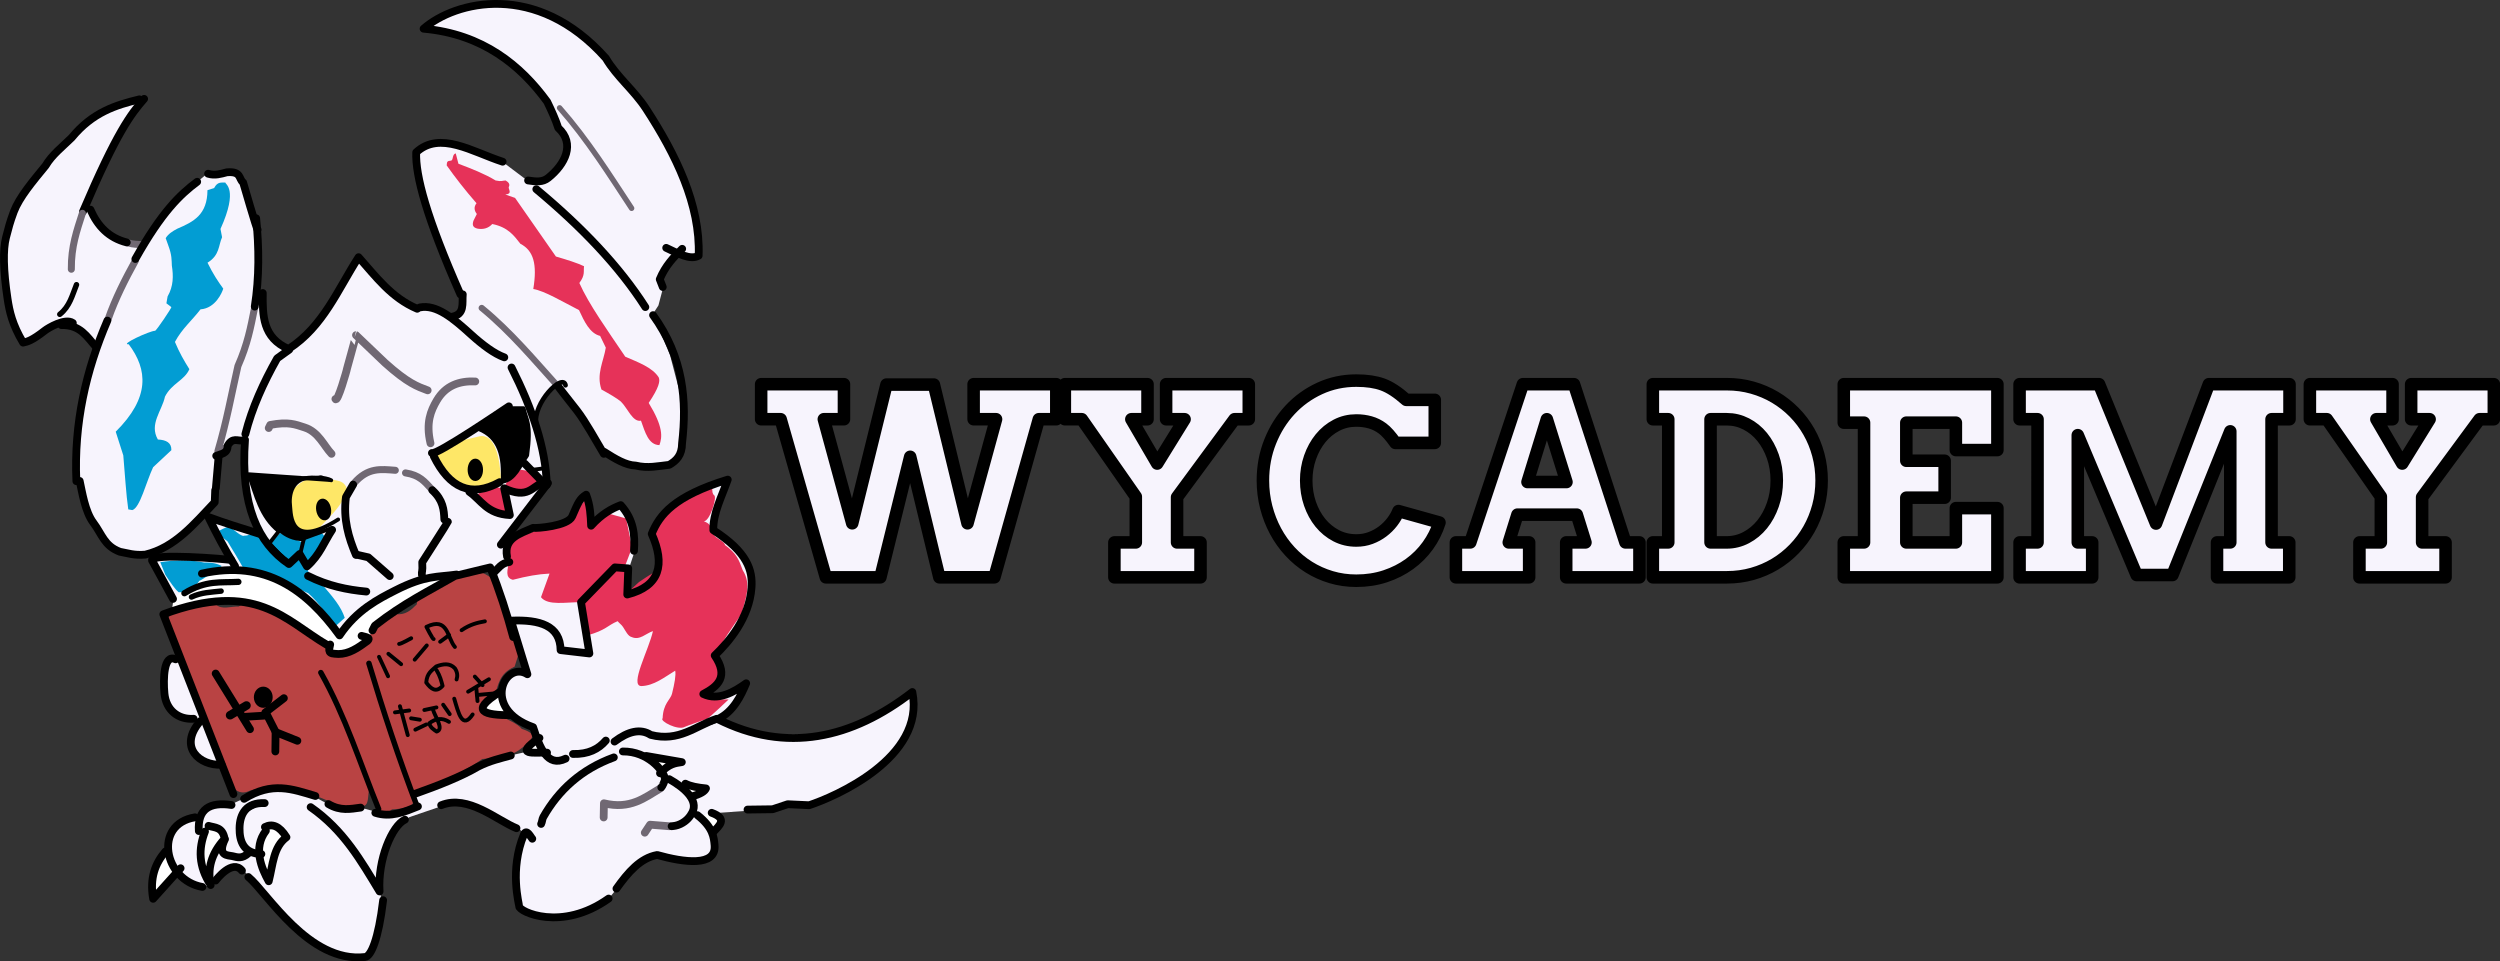 <svg xmlns="http://www.w3.org/2000/svg" xmlns:svg="http://www.w3.org/2000/svg" id="svg9336" width="498.665" height="191.759" class="looka-1j8o68f" version="1.1" viewBox="0 0 429.697 165.238"><rect x="0" y="0" width="429.697" height="165.238" fill="#333333" stroke="none"/><g id="SvgjsG2820" fill="#111" featurekey="i9e7OP-0" transform="matrix(2.242,0,0,2.242,130.388,54.388)"><path id="path9333" d="m 16.484,5.195 h 6.338 V 7.88 H 21.484 l -3.408,12.119 H 13.857 L 11.621,10.761 9.335,20 H 5.156 L 1.689,7.88 H 0.195 V 5.195 H 6.543 V 7.88 H 5 L 7.177,15.859 9.804,5.224 h 3.633 l 2.578,10.635 2.188,-7.979 H 16.484 V 5.195 Z m 6.993,0 h 6.338 v 2.686 h -1.24 l 1.982,3.398 2.1,-3.398 h -1.416 V 5.195 h 6.338 v 2.686 h -1.094 l -4.404,5.977 v 3.467 h 1.797 v 2.676 h -6.602 v -2.676 h 1.641 V 13.818 l -4.141,-5.938 h -1.299 z m 25.342,4.502 Q 48.272,8.916 47.832,8.589 q -0.439,-0.327 -0.947,-0.469 -0.508,-0.142 -1.065,-0.142 -0.82,0 -1.523,0.366 -0.703,0.366 -1.216,0.996 -0.513,0.63 -0.806,1.465 -0.293,0.835 -0.293,1.772 0,0.947 0.288,1.782 0.288,0.835 0.796,1.46 0.508,0.625 1.211,0.991 0.703,0.366 1.543,0.366 0.586,0 1.094,-0.19 0.508,-0.19 0.923,-0.503 0.415,-0.312 0.728,-0.718 0.313,-0.405 0.488,-0.845 l 3.144,0.879 q -0.303,0.957 -0.889,1.772 -0.586,0.815 -1.411,1.411 -0.825,0.596 -1.855,0.938 -1.03,0.342 -2.222,0.342 -1.006,0 -1.924,-0.273 -0.918,-0.273 -1.714,-0.771 -0.796,-0.498 -1.445,-1.201 -0.649,-0.703 -1.108,-1.558 -0.459,-0.854 -0.713,-1.836 -0.254,-0.981 -0.254,-2.046 0,-1.592 0.557,-2.983 0.557,-1.392 1.523,-2.432 0.967,-1.04 2.271,-1.641 1.304,-0.601 2.808,-0.601 1.201,0 2.021,0.298 0.82,0.298 1.807,1.177 h 2.188 v 3.301 h -3.018 z m 13.095,7.627 h 1.475 l -0.664,-2.129 h -4.551 l -0.664,2.129 h 1.562 V 20 h -5.615 v -2.676 h 1.103 l 4.033,-12.129 h 3.916 l 3.945,12.129 h 1.074 V 20 h -5.615 v -2.676 z m -2.969,-4.629 h 2.988 l -1.504,-4.814 z M 68.555,5.195 h 5.684 q 1.016,0 1.948,0.264 0.933,0.264 1.738,0.742 0.806,0.479 1.465,1.147 0.659,0.669 1.128,1.489 0.469,0.82 0.723,1.768 0.254,0.947 0.254,1.973 3.3e-5,1.025 -0.254,1.973 -0.254,0.947 -0.723,1.772 -0.469,0.825 -1.128,1.504 -0.659,0.679 -1.465,1.162 -0.806,0.483 -1.738,0.747 -0.933,0.264 -1.948,0.264 h -5.684 v -2.676 h 1.182 V 7.881 h -1.182 v -2.686 z m 4.424,2.686 v 9.443 h 1.24 q 0.791,0 1.494,-0.371 0.703,-0.371 1.221,-1.011 0.518,-0.64 0.82,-1.504 0.303,-0.864 0.303,-1.86 0,-0.986 -0.303,-1.846 -0.303,-0.859 -0.82,-1.494 -0.518,-0.635 -1.221,-0.996 -0.703,-0.361 -1.494,-0.361 h -1.24 z M 83.193,5.195 h 11.777 v 5.049 h -3.184 V 8.144 h -3.799 v 2.92 h 2.939 v 2.832 h -2.939 v 3.428 h 3.799 v -2.627 h 3.184 v 5.303 h -11.777 v -2.676 h 1.553 V 8.144 h -1.553 V 5.195 Z m 13.477,12.129 h 1.377 V 7.881 h -1.377 V 5.195 h 6.094 l 4.365,10.684 4.053,-10.684 h 6.182 v 2.686 h -1.377 v 9.443 h 1.357 V 20 h -5.537 v -2.676 h 1.016 V 8.809 l -4.434,11.016 h -2.744 l -4.512,-10.723 v 8.223 h 1.103 v 2.676 H 96.67 V 17.324 Z M 118.926,5.195 h 6.338 v 2.686 h -1.24 l 1.982,3.398 2.1,-3.398 h -1.416 V 5.195 h 6.338 v 2.686 h -1.094 l -4.404,5.977 v 3.467 h 1.797 v 2.676 h -6.602 v -2.676 h 1.641 V 13.818 l -4.141,-5.938 h -1.299 z" style="fill:#f7f4fd;fill-opacity:1;stroke:#000;stroke-width:.961;stroke-linecap:round;stroke-linejoin:round;stroke-dasharray:none;stroke-opacity:1"/></g><g id="g763" transform="matrix(1.34,0,0,1.34,-6.906,-3.145)" style="opacity:1"><path style="fill:#fff;fill-opacity:1;fill-rule:evenodd;stroke:none;stroke-width:1;stroke-linecap:round;stroke-linejoin:round;stroke-miterlimit:3" id="path8021" d="m 27.221,80.495 0.187,-1.31 0.865,-1.427 2.619,-1.66 2.947,-0.514 3.672,0.164 4.303,1.333 3.227,2.596 2.339,2.456 1.38,1.707 1.614,-2.035 2.479,-2.081 3.087,-1.754 3.765,-1.38 2.923,-0.304 -1.333,1.403 c 0,0 -3.999,2.011 -4.116,2.081 -0.117,0.07 -3.835,3.017 -3.835,3.017 0,0 -0.865,1.894 -0.959,1.941 -0.094,0.047 -2.76,1.403 -2.76,1.403 l -2.198,-0.164 -0.164,-0.585 -6.922,-4.607 -4.069,-1.263 -3.929,-0.023 -4.677,1.029 z"/><path style="fill:#fff;fill-opacity:1;fill-rule:evenodd;stroke:none;stroke-width:1;stroke-linecap:round;stroke-linejoin:round;stroke-miterlimit:3" id="path1538" d="m 96.9,108.516 0.451,-0.984 -0.897,-0.732 -0.442,-0.095 -0.819,0.112 0.331,0.641 0.943,0.926 0.339,0.211 z"/><path style="fill:#fff;fill-opacity:1;fill-rule:evenodd;stroke:none;stroke-width:1;stroke-linecap:round;stroke-linejoin:round;stroke-miterlimit:3" id="path446" d="m 89.545,99.715 1.72,0.645 -1.554,0.711 -0.943,-1.257 z"/><path style="fill:#fff;fill-opacity:1;fill-rule:evenodd;stroke:none;stroke-width:1;stroke-linecap:round;stroke-linejoin:round;stroke-miterlimit:3" id="path1536" d="m 93.613,103.336 1.224,0.38 -0.876,0.843 -0.711,-0.967 z"/><path style="fill:#fff;fill-opacity:1;fill-rule:evenodd;stroke:none;stroke-width:1;stroke-linecap:round;stroke-linejoin:round;stroke-miterlimit:3" id="path1541" d="m 26.739,111.786 1.224,2.447 -3.059,3.241 -0.132,-3.026 1.439,-2.629 z"/><path style="fill:#fff;fill-opacity:1;fill-rule:evenodd;stroke:none;stroke-width:1;stroke-linecap:round;stroke-linejoin:round;stroke-miterlimit:3" id="path1543" d="m 31.7,113.986 1.951,-3.836 -0.017,-0.976 -1.29,-0.761 -0.893,0.728 -0.198,2.1 0.132,2.894 z"/><path style="fill:#fff;fill-opacity:1;fill-rule:evenodd;stroke:none;stroke-width:1;stroke-linecap:round;stroke-linejoin:round;stroke-miterlimit:3" id="path1545" d="m 39.291,114.598 c 0,0 -0.744,-2.811 -0.777,-2.927 -0.033,-0.116 0.38,-2.662 0.38,-2.662 l 0.529,-0.777 2.034,0.876 -0.165,1.339 -1.356,2.844 -0.281,1.538 z"/><path style="fill:#fff;fill-opacity:1;fill-rule:evenodd;stroke:none;stroke-width:1;stroke-linecap:round;stroke-linejoin:round;stroke-miterlimit:3" id="path3491" d="m 70.369,94.152 -3.204,-0.608 0.047,-0.865 1.894,-1.286 0.819,1.38 z"/><path style="fill:#fff;fill-opacity:1;fill-rule:evenodd;stroke:none;stroke-width:1;stroke-linecap:round;stroke-linejoin:round;stroke-miterlimit:3" id="path3493" d="m 74.625,98.572 -0.725,-1.123 -1.263,1.286 1.567,0.398 z"/><path style="fill:#b94343;fill-opacity:1;fill-rule:evenodd;stroke:none;stroke-width:.5;stroke-linecap:round;stroke-linejoin:round;stroke-miterlimit:3;stroke-opacity:1" id="path8327" d="m 34.992,103.355 c 0.869,0.827 1.58,0.727 2.251,0.389 2.755,-0.668 5.332,-0.401 7.804,0.427 l 3.695,1.504 c 0.264,0.93 1.835,0.103 2.836,0.043 1.036,0.12 0.666,-1.538 0.988,-2.32 l 1.203,3.008 c 0.547,-0.033 1.39,0.196 1.644,-0.236 3.289,-0.167 2.714,-1.198 2.739,-1.139 v -0.73 c 2.961,-1.526 6.366,-2.779 8.852,-4.598 4.139,-0.378 4.364,-0.888 5.543,-1.762 0.577,-0.681 1.823,-1.397 -0.451,-2.084 -0.628,-0.777 -1.951,-1.205 -2.942,-1.8 -0.885,-0.088 -1.721,-0.224 -2.127,-0.79 0.327,-0.727 0.934,-1.244 1.58,-1.732 0.488,-1.258 0.477,-2.75 2.552,-3.676 l 0.547,-1.732 -3.038,-9.297 c -1.56,-1.162 -2.061,-1.149 -2.552,-1.124 l -5.56,2.127 -1.884,1.58 -0.061,0.456 c -0.719,0.723 -1.455,1.42 -2.735,1.246 l -2.765,2.066 -0.668,0.79 c -0.056,0.418 -0.36,0.761 -0.699,1.094 l -2.886,1.428 -1.823,-0.729 0.03,-0.547 -3.939,-2.795 -3.079,-1.519 -3.646,-1.094 -0.638,0.334 c -0.995,-0.033 -2.201,0.471 -2.917,-0.273 l -4.831,0.729 -0.79,0.213 c -0.304,0.446 -0.566,0.891 -0.699,1.337 0.982,2.735 2.496,5.469 2.947,8.204 l 2.674,6.624 z"/><path style="fill:#f7f4fd;fill-opacity:1;fill-rule:evenodd;stroke:none;stroke-width:1;stroke-linecap:round;stroke-linejoin:round;stroke-miterlimit:3;stroke-dasharray:none;stroke-opacity:1" id="path32641" d="m 94.977,106.964 1.289,-0.279 5.629,-0.408 2.664,-0.215 1.504,-0.387 2.922,-0.086 4.211,-1.977 5.973,-4.039 2.277,-3.008 0.988,-5.027 -1.504,0.473 c 0,0 -3.094,2.363 -3.266,2.277 -0.172,-0.086 -6.531,2.277 -6.531,2.277 l -8.121,0.043 -5.242,-1.805 -4.941,1.805 -5.543,2.492 4.641,0.859 -1.891,1.332 0.902,1.074 1.805,0.688 h 1.203 l 1.504,0.559 -1.633,1.203 0.516,1.332 z"/><path style="fill:#f7f4fd;fill-opacity:1;fill-rule:evenodd;stroke:none;stroke-width:1;stroke-linecap:round;stroke-linejoin:round;stroke-miterlimit:3;stroke-dasharray:none;stroke-opacity:1" id="path32643" d="m 94.461,106.749 1.59,1.59 0.988,2.707 -0.688,1.418 -2.793,0.344 -2.922,-0.645 -2.105,-0.129 -2.02,1.633 -2.02,2.406 -1.418,1.719 -3.395,1.848 -3.609,0.559 -3.266,-1.031 -1.418,-0.73 -0.344,-3.309 0.688,-4.641 0.73,-1.461 2.191,-1.375 2.02,-3.008 3.352,-3.266 3.566,-1.848 1.504,-0.902 2.664,0.73 2.105,1.547 0.988,1.117 1.547,1.16 1.547,1.547 0.129,1.762 z"/><path style="fill:#f7f4fd;fill-opacity:1;fill-rule:evenodd;stroke:none;stroke-width:1;stroke-linecap:round;stroke-linejoin:round;stroke-miterlimit:3;stroke-dasharray:none;stroke-opacity:1" id="path32645" d="m 91.453,96.437 c 0.904,1.272 -0.433,2.251 -3.48,3.008 l -2.492,-0.688 -2.363,0.945 c 0,0 -3.48,2.406 -3.652,2.449 -0.172,0.043 -4.297,4.297 -4.297,4.297 l -2.02,3.395 -2.449,-2.02 -4.941,-2.277 -2.664,-0.215 -1.332,0.43 -5.285,1.805 1.977,-1.59 v -1.547 l 3.609,-1.762 5.414,-2.535 3.223,-0.902 2.105,-0.473 2.234,0.086 0.473,0.816 1.59,0.172 1.762,-0.602 3.18,-0.945 0.602,-0.859 h 1.246 c -0.258,0 2.105,-1.246 2.105,-1.246 l 1.676,0.043 c 0,0 2.105,0.645 1.762,0.645 -0.344,0 2.02,-0.43 2.02,-0.43 z"/><path style="fill:#f7f4fd;fill-opacity:1;fill-rule:evenodd;stroke:none;stroke-width:1;stroke-linecap:round;stroke-linejoin:round;stroke-miterlimit:3;stroke-dasharray:none;stroke-opacity:1" id="path32649" d="m 57.001,107.729 1.793,-1.671 -2.522,0.547 -2.127,0.091 -2.826,-0.79 -2.188,0.122 -1.823,-0.486 -2.279,-1.246 -4.861,-0.79 -1.914,0.365 0.912,1.58 v 3.069 l 1.337,-0.273 1.337,1.306 -1.155,1.853 -0.942,3.433 -0.395,2.461 3.737,4.163 2.431,1.732 3.069,1.58 2.856,0.365 1.489,-1.063 1.428,-4.375 -0.517,-3.433 0.365,-3.646 1.884,-4.527 z"/><path style="fill:#f7f4fd;fill-opacity:1;fill-rule:evenodd;stroke:none;stroke-width:1;stroke-linecap:round;stroke-linejoin:round;stroke-miterlimit:3;stroke-dasharray:none;stroke-opacity:1" id="path32655" d="m 38.301,112.486 c 0,-0.279 1.225,-4.49 1.225,-4.49 l -0.301,-2.75 -3.932,2.084 1.01,4.469 z"/><path style="fill:#f7f4fd;fill-opacity:1;fill-rule:evenodd;stroke:none;stroke-width:1;stroke-linecap:round;stroke-linejoin:round;stroke-miterlimit:3;stroke-dasharray:none;stroke-opacity:1" id="path32659" d="m 34.092,101.227 c 0,0 -1.063,-0.82 -1.185,-0.82 -0.122,0 -3.069,-1.306 -3.069,-1.306 l -0.365,-2.522 1.003,-1.367 -0.638,-0.425 -2.765,-1.458 c 0,0 -1.094,-2.066 -1.033,-2.461 0.061,-0.395 0.577,-3.98 0.577,-3.98 l 1.55,-0.03 c 0,0 5.797,14.263 5.925,14.371 z"/><path style="fill:#f7f4fd;fill-opacity:1;fill-rule:evenodd;stroke:none;stroke-width:1;stroke-linecap:round;stroke-linejoin:round;stroke-miterlimit:3;stroke-dasharray:none;stroke-opacity:1" id="path32663" d="m 75.413,99.313 -1.367,-2.613 -0.668,-1.306 c 0,0 -2.096,-1.033 -2.218,-1.094 -0.122,-0.061 -1.884,-2.735 -1.884,-2.735 l 0.82,-2.096 1.489,-1.063 0.638,0.091 v -1.398 l -1.58,-5.044 1.458,-0.152 3.069,0.668 1.58,1.306 0.395,1.884 3.652,0.32 -0.945,-6.273 c 0,0 1.633,-1.848 1.719,-2.062 0.086,-0.215 2.578,-2.449 2.578,-2.449 l 1.117,-0.043 0.559,1.289 -0.258,1.934 2.535,-0.902 1.547,-1.977 -0.387,-4.297 -0.301,-0.73 2.965,-3.996 3.48,-1.504 3.051,-1.203 -0.73,1.848 -0.773,3.008 v 1.633 l 2.191,1.676 1.977,2.664 0.387,4.555 -2.277,4.941 -2.406,2.406 0.859,1.332 -0.43,2.621 -1.59,0.945 2.32,0.086 2.664,-0.688 -1.676,2.621 -3.523,1.891 -4.125,1.461 -4.684,-0.602 -3.008,1.504 -7.262,2.32 z"/><path style="fill:#f7f4fd;fill-opacity:1;fill-rule:evenodd;stroke-width:1;stroke-linecap:round;stroke-linejoin:round;stroke-miterlimit:3" id="path435" d="m 85.792,75.386 0.827,-2.514 -0.628,-4.498 -1.124,-1.158 -3.407,1.753 -0.595,0.529 -0.198,-3.572 -1.124,0.463 -1.389,2.646 -1.918,0.628 -3.704,0.728 -2.877,1.389 0.397,1.488 0.066,1.224 -1.852,1.422 2.315,6.449 1.786,-0.165 3.572,0.86 1.124,2.447 3.77,0.695 -0.893,-6.747 4.101,-4.333 z"/><path style="fill:#f7f4fd;fill-opacity:1;fill-rule:evenodd;stroke-width:1;stroke-linecap:round;stroke-linejoin:round;stroke-miterlimit:3" id="path437" d="m 27.385,79.289 1.29,-1.389 2.745,-2.084 3.87,-0.463 5.325,1.191 3.87,2.547 4.068,4.399 3.067,-2.889 3.414,-2.105 -3.461,-0.561 -6.221,-1.45 -0.889,-1.777 -1.169,-1.216 c 0,0 -4.911,-2.666 -5.098,-2.713 -0.187,-0.047 -5.987,-2.011 -5.987,-2.011 l 0.748,2.432 1.871,2.947 -10.196,-0.14 z"/><path style="fill:#f7f4fd;fill-opacity:1;fill-rule:evenodd;stroke-width:1;stroke-linecap:round;stroke-linejoin:round;stroke-miterlimit:3" id="path441" d="m 59.862,5.735 3.572,-1.984 4.299,-0.794 4.63,0.198 4.829,1.852 4.366,3.241 2.58,3.572 2.514,2.844 3.638,5.424 3.241,7.408 1.323,5.556 v 2.249 l -1.984,-0.265 -1.158,0.232 -2.084,2.91 0.554,1.168 -0.573,2.177 -0.709,1.098 2.198,5.285 1.82,6.969 -0.514,5.94 -1.59,1.31 h -4.911 l -3.835,-2.385 -5.472,-7.951 -0.748,0.514 -1.263,1.637 -0.889,2.713 -2.245,-5.94 -1.824,-2.76 -3.882,-2.479 -2.619,-2.526 1.169,-0.608 0.234,-2.152 -3.976,-8.98 -1.871,-6.548 0.14,-3.04 2.198,-1.029 2.806,0.374 3.274,1.076 2.526,1.076 3.227,2.432 2.526,-0.187 1.543,-1.59 1.169,-3.04 -0.842,-1.59 -0.842,-1.356 -0.842,-2.385 -4.022,-4.35 -3.742,-2.526 -3.461,-1.59 z"/><path style="fill:#f7f4fd;fill-opacity:1;fill-rule:evenodd;stroke-width:1;stroke-linecap:round;stroke-linejoin:round;stroke-miterlimit:3" id="path445" d="m 23.648,33.814 c 0,0 -2.249,4.663 -2.381,4.729 -0.132,0.066 -3.936,8.632 -3.936,8.632 L 16.008,45.422 13.858,44 11.543,44.166 8.798,46.051 7.773,45.918 c 0,0 -1.951,-6.582 -2.051,-6.813 -0.099,-0.232 0.331,-7.078 0.331,-7.078 l 1.852,-4.994 3.572,-4.333 4.961,-4.895 3.076,-1.786 3.77,-0.86 -1.356,1.951 -3.043,5.391 -2.91,6.515 0.728,0.529 2.084,2.712 3.274,1.389 z"/><path style="fill:#f7f4fd;fill-opacity:1;fill-rule:evenodd;stroke-width:1;stroke-linecap:round;stroke-linejoin:round;stroke-miterlimit:3" id="path447" d="m 42.217,47.251 -1.731,-1.31 -1.543,-2.339 -0.281,-2.9 -0.655,-0.281 0.14,-9.308 -1.356,-3.742 -1.403,-2.9 -2.806,0.14 h -0.842 l -1.356,1.123 -3.555,3.087 -3.321,4.864 -2.572,-0.14 -5.145,11.506 1.824,2.152 -2.666,9.167 v 6.408 l 0.842,3.789 2.011,4.584 3.04,2.011 3.461,0.281 2.806,-1.497 3.555,-2.947 2.105,-2.245 0.776,-6.626 0.586,-0.122 0.728,-1.091 1.621,0.132 c 0,0 1.257,-4.432 1.29,-4.796 0.033,-0.364 3.175,-6.548 3.175,-6.548 z"/><path style="fill:#f7f4fd;fill-opacity:1;fill-rule:evenodd;stroke-width:1;stroke-linecap:round;stroke-linejoin:round;stroke-miterlimit:3" id="path545" d="m 42.03,47.205 3.181,-2.572 2.9,-4.49 2.853,-4.677 1.403,1.356 2.432,2.572 3.321,2.292 3.181,0.374 2.619,1.637 3.789,3.181 3.227,0.889 1.076,3.929 2.011,4.958 1.543,7.296 c 0,0 -1.076,2.105 -1.31,2.432 -0.234,0.327 -4.163,4.958 -4.163,4.958 l 0.281,3.321 -2.292,0.889 -0.819,-0.374 -3.555,0.842 -3.508,0.398 -4.109,1.519 -3.175,1.786 -3.043,-1.786 -5.259,-1.621 -3.77,-2.48 -2.613,-3.44 -1.621,-4.696 -0.132,-4.994 c 0,0 0.827,-5.358 0.959,-5.788 0.132,-0.43 3.142,-6.449 3.142,-6.449 z"/><path style="fill:none;fill-opacity:1;fill-rule:evenodd;stroke:#706873;stroke-width:1;stroke-linecap:round;stroke-linejoin:round;stroke-miterlimit:3;stroke-dasharray:none;stroke-opacity:1" id="path26876" d="m 82.584,107.202 0.033,-1.819 c 3.387,0.82 5.21,-0.707 7.243,-1.918"/><path style="fill:none;fill-opacity:1;fill-rule:evenodd;stroke:#706873;stroke-width:1;stroke-linecap:round;stroke-linejoin:round;stroke-miterlimit:3;stroke-dasharray:none;stroke-opacity:1" id="path29068" d="m 87.859,109.154 0.678,-1.025 2.464,0.198"/><path style="fill:#e63259;fill-opacity:1;fill-rule:evenodd;stroke:none;stroke-width:.5;stroke-linecap:round;stroke-linejoin:round;stroke-miterlimit:3;stroke-opacity:1" id="path15699" d="m 79.68,79.593 c -1.877,-0.032 -4.253,0.487 -5.135,-0.645 l 1.096,-3.029 c -1.482,0.071 -2.884,0.328 -4.705,0.795 -1.063,-0.259 -0.649,-1.323 -0.516,-2.234 -0.254,-1.692 0.246,-2.805 1.482,-3.352 l 1.955,-0.709 3.846,-0.752 c 0.898,-0.577 1.253,-1.317 1.59,-2.062 l 1.053,-1.289 c 0.105,1.323 0.06,2.819 0.537,3.717 l 2.428,-1.783 2.148,0.602 0.773,3.717 -1.01,2.643 -1.396,0.043 -2.535,2.621 z"/><path style="fill:#e63259;fill-opacity:1;fill-rule:evenodd;stroke:none;stroke-width:.5;stroke-linecap:round;stroke-linejoin:round;stroke-miterlimit:3;stroke-opacity:1" id="path15701" d="m 98.611,92.066 c 0,0 -2.628,2.507 -2.841,2.537 -0.213,0.03 -2.634,0.895 -2.765,0.972 -0.882,0.522 -3.315,-0.766 -2.856,-1.094 0.063,-1.915 1.02,-2.405 1.201,-3.145 0.336,-1.376 0.521,-2.376 0.41,-2.963 -1.395,0.846 -2.721,1.93 -4.345,1.975 -1.558,-0.034 0.973,-4.678 1.489,-7.049 -0.905,0.286 -1.685,1.23 -2.735,0.76 -0.466,-0.107 -0.763,-0.775 -1.104,-1.294 -0.212,-0.322 -0.487,-0.475 -0.688,-0.741 -1.306,0.537 -1.478,1.149 -3.844,1.808 l -0.866,-4.178 4.345,-4.497 1.428,0.182 -0.091,3.281 1.762,-1.61 c 0.36,-0.229 1.496,-1.039 2.431,-1.519 -0.007,-1.59 -0.156,-3.18 -0.608,-4.77 0.691,-2.14 2.956,-3.191 4.588,-4.679 l 2.735,-0.972 c 0.491,-0.397 0.028,0.447 0.517,0.82 0.365,0.279 -0.551,3.274 -1.337,3.327 1.158,0.399 0.933,1.193 1.337,1.808 0.354,0.457 1.283,0.752 1.382,1.246 1.494,1.101 1.768,1.86 2.264,3.221 1.17,1.789 0.339,3.717 -0.152,5.621 -1.262,1.783 -2.543,3.559 -3.373,5.499 0.951,2.113 0.406,3.7 -1.519,4.801 0.798,0.657 2.241,0.667 3.236,0.653 z"/><path style="fill:none;fill-rule:evenodd;stroke:#000;stroke-width:1;stroke-linecap:round;stroke-linejoin:round;stroke-miterlimit:3;stroke-dasharray:none" id="path3978" d="m 93.795,104.539 c 1.282,-0.354 1.762,-0.709 1.914,-1.063 -1.051,-0.101 -1.996,-0.265 -2.643,-0.608"/><path style="fill:none;fill-rule:evenodd;stroke:#000;stroke-width:1;stroke-linecap:round;stroke-linejoin:round;stroke-miterlimit:3;stroke-dasharray:none" id="path3982" d="m 88.053,99.313 4.558,0.79 c -0.864,0.131 -1.623,0.197 -2.8,1.428"/><path style="fill:none;fill-rule:evenodd;stroke:#000;stroke-width:1;stroke-linecap:round;stroke-linejoin:round;stroke-miterlimit:3;stroke-dasharray:none" id="path3980" d="m 89.973,103.347 c 0.094,-0.041 0.508,-0.902 0.477,-1.114 -0.148,-1.007 -2.196,-3.528 -5.405,-3.498"/><path style="fill:none;fill-rule:evenodd;stroke:#000;stroke-width:1;stroke-linecap:round;stroke-linejoin:round;stroke-miterlimit:3;stroke-dasharray:none" id="path3976" d="m 91.3,108.325 c 0.314,-0.029 0.661,-0.058 1.129,-0.281 0.814,-0.389 1.262,-0.977 1.528,-1.499 0.796,-1.565 -1.006,-3.156 -2.957,-4.254"/><path style="fill:none;fill-rule:evenodd;stroke:#000;stroke-width:1;stroke-linecap:round;stroke-linejoin:round;stroke-miterlimit:3;stroke-dasharray:none" id="path3974" d="m 96.621,109.096 c 0.795,-0.854 1.914,-1.716 -0.182,-2.491"/><path style="fill:none;fill-rule:evenodd;stroke:#000;stroke-width:1;stroke-linecap:round;stroke-linejoin:round;stroke-miterlimit:3;stroke-dasharray:none" id="path1792" d="m 83.977,97.468 c 1.767,-1.333 3.332,-1.703 4.641,-0.859 3.636,0.941 5.754,-1.153 8.465,-2.062"/><path style="fill:none;fill-rule:evenodd;stroke:#000;stroke-width:1;stroke-linecap:round;stroke-linejoin:round;stroke-miterlimit:3;stroke-dasharray:none" id="path1794" d="m 84.224,116.328 c 1.484,-2.083 3.063,-3.929 5.226,-4.314 3.405,0.956 7.622,1.543 7.359,-1.271 -0.088,-0.937 -0.166,-2.239 -2.194,-3.834"/><path style="fill:none;fill-rule:evenodd;stroke:#000;stroke-width:1;stroke-linecap:round;stroke-linejoin:round;stroke-miterlimit:3;stroke-dasharray:none" id="path4101" d="m 83.222,117.604 c -6.034,4.306 -11.507,1.671 -11.482,0.987 0.011,-0.296 -1.27,-4.651 0.618,-9.21 0.331,-0.8 0.873,0.351 1.07,0.551"/><path style="fill:none;fill-rule:evenodd;stroke:#000;stroke-width:1;stroke-linecap:round;stroke-linejoin:round;stroke-miterlimit:3;stroke-dasharray:none" id="path4036" d="m 83.89,99.495 c -4.181,1.527 -7.09,4.203 -9.053,7.661 -0.146,0.258 -0.137,0.611 -0.275,0.876"/><path style="fill:none;fill-rule:evenodd;stroke:#000;stroke-width:1;stroke-linecap:round;stroke-linejoin:round;stroke-miterlimit:3;stroke-dasharray:none" id="path1790" d="m 78.649,99.058 c 1.967,0.053 3.273,-0.628 4.211,-1.719"/><path style="fill:none;fill-rule:evenodd;stroke:#000;stroke-width:1;stroke-linecap:round;stroke-linejoin:round;stroke-miterlimit:3;stroke-dasharray:none" id="path4103" d="m 71.402,108.58 c -2.506,-1.004 -6.199,-4.359 -9.662,-2.947"/><path style="fill:none;fill-rule:evenodd;stroke:#000;stroke-width:1;stroke-linecap:round;stroke-linejoin:round;stroke-miterlimit:3;stroke-dasharray:none" id="path4908" d="m 53.294,106.605 c 1.983,0.635 3.722,-0.116 5.469,-0.82"/><path style="fill:#f7f4fd;fill-opacity:1;fill-rule:evenodd;stroke:none;stroke-width:1;stroke-linecap:round;stroke-linejoin:round;stroke-miterlimit:3;stroke-dasharray:none;stroke-opacity:1" id="path32653" d="m 39.773,118.151 -2.036,-2.704 -1.671,-1.793 -2.036,0.243 -1.124,1.55 -0.729,-0.152 -0.091,-2.309 1.155,-1.945 0.729,-0.456 -0.152,1.185 1.519,0.425 1.945,-0.486 1.124,0.273 0.76,2.552 0.851,0.76 z"/><path style="fill:none;fill-rule:evenodd;stroke:#000;stroke-width:1;stroke-linecap:round;stroke-linejoin:round;stroke-miterlimit:3;stroke-dasharray:none" id="path4835" d="m 36.188,114.019 c -1.231,-1.526 -3.279,1.153 -3.373,1.276"/><path style="fill:#f7f4fd;fill-opacity:1;fill-rule:evenodd;stroke:none;stroke-width:1;stroke-linecap:round;stroke-linejoin:round;stroke-miterlimit:3;stroke-dasharray:none;stroke-opacity:1" id="path32651" d="m 39.317,105.238 -0.456,-1.58 -2.37,1.063 -1.701,0.82 -2.552,0.334 -1.398,1.063 -1.519,0.425 -2.309,1.701 -0.152,3.585 1.641,2.188 1.732,1.185 1.823,-0.061 -0.851,-2.188 -0.456,-2.826 0.76,-2.127 0.76,-0.668 1.398,0.972 0.091,1.519 0.061,1.306 1.641,0.425 1.519,-0.425 -0.638,-1.367 -0.365,-1.58 0.334,-2.461 1.215,-0.972 z"/><path style="fill:none;fill-rule:evenodd;stroke:#000;stroke-width:1;stroke-linecap:round;stroke-linejoin:round;stroke-miterlimit:3;stroke-dasharray:none" id="path4845" d="m 39.105,105.359 c -2.361,-0.103 -3.202,1.385 -3.225,3.218 -0.02,1.606 0.479,3.265 2.8,3.314"/><path style="fill:none;fill-rule:evenodd;stroke:#000;stroke-width:1;stroke-linecap:round;stroke-linejoin:round;stroke-miterlimit:3;stroke-dasharray:none" id="path4902" d="m 39.135,108.428 c 0.922,-0.468 1.843,-0.168 2.765,1.306 -1.697,1.246 -1.738,3.558 -2.279,5.651 -0.909,-1.625 -2.053,-4.27 -0.365,-6.472"/><path style="fill:none;fill-rule:evenodd;stroke:#000;stroke-width:1;stroke-linecap:round;stroke-linejoin:round;stroke-miterlimit:3;stroke-dasharray:none" id="path4839" d="m 28.319,113.715 -3.524,3.919 c -0.465,-2.657 0.268,-4.551 1.58,-6.077"/><path style="fill:none;fill-rule:evenodd;stroke:#000;stroke-width:1;stroke-linecap:round;stroke-linejoin:round;stroke-miterlimit:3;stroke-dasharray:none" id="path4837" d="m 31.114,116.115 c -4.927,-0.854 -6.356,-8.046 -0.942,-8.933"/><path style="fill:none;fill-rule:evenodd;stroke:#000;stroke-width:1;stroke-linecap:round;stroke-linejoin:round;stroke-miterlimit:3;stroke-dasharray:none" id="path4833" d="m 54.297,117.816 c -0.6,5.052 -1.565,7.197 -2.308,7.283 -7.228,0.836 -12.609,-8.313 -14.98,-10.26"/><path style="fill:none;fill-rule:evenodd;stroke:#000;stroke-width:1;stroke-linecap:round;stroke-linejoin:round;stroke-miterlimit:3;stroke-dasharray:none" id="path4831" d="m 57.092,107.486 c -1.637,0.757 -3.514,5.105 -3.251,9.206 -2.361,-3.899 -4.596,-7.86 -8.842,-10.817"/><path style="fill:none;fill-rule:evenodd;stroke:#000;stroke-width:1;stroke-linecap:round;stroke-linejoin:round;stroke-miterlimit:3;stroke-dasharray:none" id="path4912" d="m 33.575,100.437 c -2.783,0.16 -5.633,-2.24 -2.735,-5.591"/><path style="fill:none;fill-rule:evenodd;stroke:#000;stroke-width:1;stroke-linecap:round;stroke-linejoin:round;stroke-miterlimit:3;stroke-dasharray:none" id="path4914" d="m 29.99,94.543 c -1.962,0.133 -3.543,-1.086 -3.745,-3.259 -0.167,-1.801 -0.113,-5.128 1.436,-4.367"/><path style="fill:#f7f4fd;fill-opacity:1;fill-rule:evenodd;stroke:#706873;stroke-width:.8;stroke-linecap:round;stroke-linejoin:round;stroke-miterlimit:3;stroke-dasharray:none;stroke-opacity:1" id="path18076" d="m 66.94,41.85 c 3.737,3.069 6.726,6.673 9.723,9.988"/><path style="fill:#e63259;fill-opacity:1;fill-rule:evenodd;stroke:none;stroke-width:.5;stroke-linecap:round;stroke-linejoin:round;stroke-miterlimit:3;stroke-opacity:1" id="path16431" d="m 69.762,64.949 c 0.03,-0.061 0.441,-0.836 0.441,-0.836 l 1.732,-1.519 1.215,0.213 1.398,1.2 0.061,0.304 c 0,0 -1.048,0.76 -1.185,0.82 -0.137,0.061 -1.291,0.425 -1.352,0.425 -0.061,0 -1.671,-0.365 -1.671,-0.365 z"/><path style="fill:#e63259;fill-opacity:1;fill-rule:evenodd;stroke:none;stroke-width:.5;stroke-linecap:round;stroke-linejoin:round;stroke-miterlimit:3;stroke-opacity:1" id="path16429" d="m 66.085,66.013 0.851,-0.638 1.899,-0.562 0.653,0.182 c 0,0 0.79,2.81 0.79,2.871 0,0.061 0.076,0.592 0.076,0.592 l -2.643,-1.033 z"/><path style="fill:none;fill-rule:evenodd;stroke:#000;stroke-width:.5;stroke-linecap:round;stroke-linejoin:round;stroke-miterlimit:3" id="path5018" d="m 66.571,57.384 c 2.621,1.035 3.296,3.529 3.008,6.745 1.61,-0.213 2.253,-2.038 3.19,-3.373 0.574,-4.132 -0.131,-4.536 -0.456,-6.046 h -2.066"/><path style="fill:#029dd3;fill-opacity:1;fill-rule:evenodd;stroke:none;stroke-width:.5;stroke-linecap:round;stroke-linejoin:round;stroke-miterlimit:3;stroke-opacity:1" id="path20125" d="m 33.596,74.952 c -0.615,-0.338 -1.376,-0.486 -2.277,-0.451 -1.837,-0.4 -3.713,-0.328 -5.607,-0.043 l 0.645,1.611 c 0.617,0.938 1.221,1.831 1.697,2.234 h 0.687 c 0.587,-0.471 1.627,-0.769 1.977,-1.45 0.698,-0.312 1.117,-0.779 1.955,-1.085 z"/><path style="fill:#029dd3;fill-opacity:1;fill-rule:evenodd;stroke:none;stroke-width:.5;stroke-linecap:round;stroke-linejoin:round;stroke-miterlimit:3;stroke-dasharray:none;stroke-opacity:1" id="path18671" d="m 48.007,82.815 1.367,-1.215 c -0.455,-1.43 -1.545,-2.687 -2.613,-3.95 l -1.246,-1.063 c -0.491,-0.331 -0.878,-0.759 -0.942,-1.489 l -1.033,-1.398 c -0.385,0.486 -1.21,0.285 -1.294,1.072 l -3.598,-3.715 -1.55,-0.122 c -0.258,0.13 -0.437,0.104 -0.638,0.122 -0.283,0.251 -1.719,-1.143 -1.853,-1.124 -0.288,-0.116 -1.735,0.653 -1.671,0.76 l 1.398,1.094 c 0.704,1.16 1.435,2.347 1.975,3.342 l 7.414,2.886 0.962,0.42 c 1.551,1.359 2.372,2.884 3.323,4.38 z"/><path style="fill:#e63259;fill-opacity:1;fill-rule:evenodd;stroke:none;stroke-width:.5;stroke-linecap:round;stroke-linejoin:round;stroke-miterlimit:3;stroke-opacity:1" id="path12739" d="m 89.735,59.441 c 0.376,-1.053 0.507,-2.328 -1.375,-5.414 1.341,-1.999 1.484,-2.802 1.289,-3.266 -0.801,-1.283 -2.616,-1.931 -4.297,-2.664 -2.226,-3.304 -4.695,-6.748 -5.887,-9.453 0.772,-1.024 0.507,-1.489 0.602,-2.148 -0.855,-0.415 -2.188,-0.831 -3.609,-1.246 l -5.242,-7.52 -1.246,-0.43 c 0.926,-0.096 0.422,-0.592 0.43,-0.945 0.21,-0.354 0.009,-0.626 -0.387,-0.859 -0.412,0.008 -0.481,0.172 -1.289,0 -1.383,-0.846 -3.069,-1.501 -4.77,-2.148 l -0.344,-1.332 c -0.497,0.133 -0.277,0.907 -0.622,0.935 -0.479,0.039 -0.507,0.132 -0.538,0.612 1.088,1.539 2.335,3.145 3.824,4.855 -0.407,0.514 -0.248,1.01 0.043,1.375 l -0.43,0.859 c -0.159,0.469 -0.164,0.883 0.559,1.031 0.732,0.108 1.359,-0.062 1.848,-0.602 2.038,0.414 2.791,1.492 3.609,2.535 1.669,0.864 2.184,2.583 1.654,5.801 1.436,0.234 3.846,1.677 5.865,2.707 0.695,1.498 1.396,2.986 2.707,3.309 l 0.73,1.504 c -0.288,1.769 -1.242,3.398 -0.559,5.371 1.053,0.582 2.007,1.135 2.492,1.547 0.857,0.829 1.509,2.679 2.578,2.449 0.527,1.469 0.952,3.104 2.363,3.137 z"/><path style="fill:none;fill-rule:evenodd;stroke:#706873;stroke-width:.7;stroke-linecap:round;stroke-linejoin:round;stroke-miterlimit:3;stroke-dasharray:none;stroke-opacity:1" id="path4934" d="m 76.932,16.184 c 3.603,4.096 6.405,8.58 9.236,12.878"/><path style="fill:none;fill-rule:evenodd;stroke:#000;stroke-width:1;stroke-linecap:round;stroke-linejoin:round;stroke-miterlimit:3;stroke-dasharray:none" id="path4930" d="m 90.164,39.16 -0.387,-0.988 c 0.704,-1.712 1.777,-2.835 2.879,-3.91"/><path style="fill:none;fill-rule:evenodd;stroke:#000;stroke-width:1;stroke-linecap:round;stroke-linejoin:round;stroke-miterlimit:3;stroke-dasharray:none" id="path4932" d="m 90.605,34.14 c 1.512,0.707 3.091,1.615 4.163,1.003 0.25,-6.553 -2.965,-13.029 -6.731,-18.828 -1.573,-2.421 -3.755,-4.095 -5.177,-6.504 -8.872,-9.972 -19.335,-7.318 -23.375,-3.781 7.601,0.672 12.484,4.737 15.855,9.367 0.56,1.161 1.084,2.304 1.418,3.352 2.217,2.033 0.895,4.669 -1.287,6.414 -0.725,0.58 -1.554,0.49 -2.58,0.332"/><path style="fill:none;fill-rule:evenodd;stroke:#000;stroke-width:1;stroke-linecap:round;stroke-linejoin:round;stroke-miterlimit:3;stroke-dasharray:none" id="path4928" d="m 87.931,41.736 c -3.338,-5.222 -8.13,-10.245 -13.987,-15.124"/><path style="fill:none;fill-rule:evenodd;stroke:#000;stroke-width:1;stroke-linecap:round;stroke-linejoin:round;stroke-miterlimit:3;stroke-dasharray:none" id="path4926" d="m 82.644,60.301 c 1.404,0.901 2.796,1.737 4.041,1.762 1.556,0.382 2.91,0.059 4.314,-0.091 0.888,-0.519 1.634,-1.205 1.641,-2.765 0.632,-5.449 0.209,-10.989 -3.722,-16.438"/><path style="fill:none;fill-rule:evenodd;stroke:#000;stroke-width:1;stroke-linecap:round;stroke-linejoin:round;stroke-miterlimit:3;stroke-dasharray:none" id="path4916" d="m 86.473,73.001 c 0.135,-1.985 0.005,-3.959 -1.701,-5.864 -1.201,0.46 -2.436,1.139 -3.798,2.643 -0.057,-1.301 -0.107,-2.601 -0.638,-3.98 -0.798,0.51 -1.001,0.927 -1.801,2.795 -0.525,1.226 -4.573,1.544 -5.005,1.458 -1.644,0.736 -3.797,1.305 -3.342,3.676"/><path style="fill:none;fill-rule:evenodd;stroke:#000;stroke-width:1;stroke-linecap:round;stroke-linejoin:round;stroke-miterlimit:3;stroke-dasharray:none" id="path4920" d="m 69.397,72.211 6.046,-7.9"/><path style="fill:#fee767;fill-opacity:1;fill-rule:evenodd;stroke:none;stroke-width:1;stroke-linecap:round;stroke-linejoin:round;stroke-miterlimit:3;stroke-dasharray:none;stroke-opacity:1" id="path25117" d="m 45.885,70.333 c 1.197,-1.446 2.871,-2.733 3.459,-4.383 l 0.387,-0.58 c -0.288,-1.587 -1.532,-1.336 -2.514,-1.59 l -2.277,-0.043 c -0.961,0.141 -1.663,0.975 -2.471,1.525 l -0.623,3.352 1.977,1.912 z"/><path style="fill:#fee767;fill-opacity:1;fill-rule:evenodd;stroke:none;stroke-width:1;stroke-linecap:round;stroke-linejoin:round;stroke-miterlimit:3;stroke-dasharray:none;stroke-opacity:1" id="path25115" d="m 69.41,63.952 c -0.106,-2.808 -0.762,-5.973 -2.707,-5.65 l -3.244,0.752 -2.643,1.74 3.072,3.523 3.201,0.73 z"/><path style="fill:none;fill-rule:evenodd;stroke:#000;stroke-width:.6;stroke-linecap:round;stroke-linejoin:round;stroke-miterlimit:3;stroke-dasharray:none" id="path4924" d="m 73.924,56.776 c -0.459,-2.759 3.455,-6.636 3.768,-5.013"/><path style="fill:none;fill-rule:evenodd;stroke:#000;stroke-width:1;stroke-linecap:round;stroke-linejoin:round;stroke-miterlimit:3;stroke-dasharray:none" id="path4922" d="m 75.292,64.554 c -0.14,-4.759 -1.879,-9.826 -4.527,-15.07"/><path style="fill:none;fill-rule:evenodd;stroke:#706873;stroke-width:.9;stroke-linecap:round;stroke-linejoin:round;stroke-miterlimit:3;stroke-dasharray:none;stroke-opacity:1" id="path6638" d="m 57.168,63.005 c 1.807,0.285 2.438,1.103 3.327,2.066"/><path style="fill:none;fill-rule:evenodd;stroke:#000;stroke-width:1;stroke-linecap:round;stroke-linejoin:round;stroke-miterlimit:3;stroke-dasharray:none" id="path4974" d="m 55.145,76.242 -2.75,-2.406 -1.504,-0.344"/><path style="fill:#029dd3;fill-opacity:1;fill-rule:evenodd;stroke:none;stroke-width:.5;stroke-linecap:round;stroke-linejoin:round;stroke-miterlimit:3;stroke-opacity:1" id="path17941" d="m 46.366,70.631 0.699,0.851 -2.385,3.464 -0.896,-1.55 0.486,-1.914 z"/><path style="fill:#029dd3;fill-opacity:1;fill-rule:evenodd;stroke:none;stroke-width:.5;stroke-linecap:round;stroke-linejoin:round;stroke-miterlimit:3;stroke-opacity:1" id="path18669" d="m 43.966,71.922 -2.902,-1.215 c 0,0 -1.215,1.322 -1.2,1.398 0.015,0.076 2.355,2.294 2.355,2.294 l 1.398,-1.079 z"/><path style="fill:none;fill-rule:evenodd;stroke:#000;stroke-width:.5;stroke-linecap:round;stroke-linejoin:round;stroke-miterlimit:3" id="path4956" d="m 44.102,71.515 c -1.421,-0.024 -2.266,-0.527 -3.008,-1.117"/><path style="fill:none;fill-rule:evenodd;stroke:#000;stroke-width:1;stroke-linecap:round;stroke-linejoin:round;stroke-miterlimit:3;stroke-dasharray:none" id="path4940" d="m 76.701,51.851 c 0.375,0.526 0.497,0.647 2.441,3.137 1.112,1.425 2.469,3.92 3.46,5.57"/><path style="fill:none;fill-rule:evenodd;stroke:#000;stroke-width:1;stroke-linecap:round;stroke-linejoin:round;stroke-miterlimit:3;stroke-dasharray:none" id="path4938" d="m 64.512,40.105 c -0.106,1.155 0.302,2.584 -1.418,2.879"/><path style="fill:none;fill-rule:evenodd;stroke:#000;stroke-width:1;stroke-linecap:round;stroke-linejoin:round;stroke-miterlimit:3;stroke-dasharray:none" id="path4936" d="m 69.625,23.089 c -3.875,-1.256 -8.065,-4.005 -11.086,-1.203 -0.109,2.996 1.322,8.363 5.672,18.219"/><path style="fill:none;fill-rule:evenodd;stroke:#000;stroke-width:1;stroke-linecap:round;stroke-linejoin:round;stroke-miterlimit:3;stroke-dasharray:none" id="path4942" d="m 69.84,48.183 c -1.259,-0.448 -2.767,-1.565 -4.302,-2.959 -2.267,-2.058 -4.416,-3.861 -6.526,-3.444"/><path style="fill:none;fill-rule:evenodd;stroke:#706873;stroke-width:1;stroke-linecap:round;stroke-linejoin:round;stroke-miterlimit:3;stroke-dasharray:none;stroke-opacity:1" id="path6642" d="m 66.116,51.277 c -2.018,-0.097 -3.811,0.509 -4.944,2.45 -0.752,1.289 -1.426,2.819 -0.799,5.48"/><path style="fill:none;fill-rule:evenodd;stroke:#706873;stroke-width:1;stroke-linecap:round;stroke-linejoin:round;stroke-miterlimit:3;stroke-dasharray:none;stroke-opacity:1" id="path6646" d="m 60.009,52.416 c -1.303,-0.492 -2.528,-0.883 -5.484,-3.54 l -3.707,-3.54 c 0.051,0 -1.334,4.884 -1.185,4.436 0.054,-0.162 -1.188,4.348 -1.458,3.752"/><path style="fill:none;fill-rule:evenodd;stroke:#706873;stroke-width:1;stroke-linecap:round;stroke-linejoin:round;stroke-miterlimit:3;stroke-dasharray:none;stroke-opacity:1" id="path6640" d="m 39.622,57.249 0.193,-0.397 c 2.349,-0.443 3.193,-0.068 4.404,0.322 1.81,0.583 2.48,2.362 3.459,3.384"/><path style="fill:none;fill-rule:evenodd;stroke:#000;stroke-width:1;stroke-linecap:round;stroke-linejoin:round;stroke-miterlimit:3;stroke-dasharray:none" id="path4946" d="m 42.254,47.195 -1.547,1.117 c -1.767,3.135 -3.229,6.347 -4.082,9.711"/><path style="fill:none;fill-rule:evenodd;stroke:#706873;stroke-width:.9;stroke-linecap:round;stroke-linejoin:round;stroke-miterlimit:3;stroke-dasharray:none;stroke-opacity:1" id="path6650" d="m 19.03,43.263 c 0.922,-2.621 2.161,-5.061 3.48,-7.455"/><path style="fill:#029dd3;fill-opacity:1;fill-rule:evenodd;stroke:none;stroke-width:.5;stroke-linecap:round;stroke-linejoin:round;stroke-miterlimit:3;stroke-opacity:1" id="path17159" d="m 22.12,67.775 c 0.992,-0.27 1.785,-3.628 2.674,-5.499 l 2.34,-2.188 c 0.026,-0.964 -0.672,-1.317 -1.732,-1.367 -1.136,-1.977 0.523,-3.675 0.912,-5.499 0.862,-1.704 2.503,-2.073 3.13,-3.524 -0.664,-1.049 -1.303,-2.161 -1.853,-3.494 0.91,-1.708 2.167,-2.725 3.281,-4.178 1.936,-0.14 2.782,-2.187 2.917,-2.658 -0.69,-0.954 -1.273,-1.811 -2.019,-3.326 1.578,-0.966 1.387,-2.197 1.868,-3.267 l -0.203,-1.063 c 2.35,-5.194 0.55,-5.742 0.629,-5.955 -0.517,0.028 -1.007,-0.142 -1.446,0.713 l -0.853,0.27 c -0.017,3.149 -1.767,4.046 -3.869,4.941 -0.606,0.318 -1.167,0.671 -1.489,1.215 l 0.334,0.942 c 0.478,1.268 0.413,1.858 0.456,2.583 0.207,1.317 0.213,2.633 -0.547,3.95 l -0.152,0.881 0.638,0.486 c 0.052,0.07 -1.919,3.036 -2.096,3.038 -0.688,0.011 -4.596,1.808 -3.373,1.732 2.434,3.239 2.747,6.831 -1.671,11.212 l 0.972,3.038 c 0.209,2.33 0.357,5.03 0.638,6.927 z"/><path style="fill:none;fill-rule:evenodd;stroke:#000;stroke-width:1;stroke-linecap:round;stroke-linejoin:round;stroke-miterlimit:3;stroke-dasharray:none" id="path4944" d="m 58.668,41.952 c -3.31,-1.402 -5.301,-4.123 -7.52,-6.617 -2.678,4.147 -4.514,8.889 -8.98,11.773 -3.324,-1.429 -3.345,-4.29 -3.309,-7.176"/><path style="fill:none;fill-rule:evenodd;stroke:#706873;stroke-width:.9;stroke-linecap:round;stroke-linejoin:round;stroke-miterlimit:3;stroke-dasharray:none;stroke-opacity:1" id="path6648" d="m 34.197,59.806 c -0.086,-0.021 -1.096,0.408 -1.096,0.408 1.113,-3.766 1.747,-7.292 2.57,-10.913 1.238,-2.798 1.645,-5.014 2.096,-7.262"/><path style="fill:none;fill-rule:evenodd;stroke:#000;stroke-width:1;stroke-linecap:round;stroke-linejoin:round;stroke-miterlimit:3;stroke-dasharray:none" id="path4982" d="m 33.188,60.988 -0.344,3.953"/><path style="fill:none;fill-rule:evenodd;stroke:#000;stroke-width:1;stroke-linecap:round;stroke-linejoin:round;stroke-miterlimit:3;stroke-dasharray:none" id="path4984" d="m 32.755,65.223 -0.061,1.55 c -2.633,2.773 -5.101,5.81 -8.902,6.715 -1.45,0.123 -2.248,-0.189 -3.251,-0.365 -2.019,-0.749 -2.282,-2.223 -3.42,-3.738 -1.059,-1.41 -1.439,-3.958 -1.746,-5.347"/><path style="fill:none;fill-rule:evenodd;stroke:#706873;stroke-width:.9;stroke-linecap:round;stroke-linejoin:round;stroke-miterlimit:3;stroke-dasharray:none;stroke-opacity:1" id="path6654" d="m 21.522,33.488 c 0.853,0.24 1.183,0.175 1.729,0.236"/><path style="fill:none;fill-rule:evenodd;stroke:#000;stroke-width:1;stroke-linecap:round;stroke-linejoin:round;stroke-miterlimit:3;stroke-dasharray:none" id="path4986" d="M 14.95,64.068 C 14.62,56.635 16.185,49.85 18.93,43.468"/><path style="fill:none;fill-rule:evenodd;stroke:#000;stroke-width:1;stroke-linecap:round;stroke-linejoin:round;stroke-miterlimit:3;stroke-dasharray:none" id="path5000" d="m 37.829,41.675 c 0.594,-3.778 0.559,-7.555 0.182,-11.333"/><path style="fill:none;fill-rule:evenodd;stroke:#000;stroke-width:1;stroke-linecap:round;stroke-linejoin:round;stroke-miterlimit:3;stroke-dasharray:none" id="path5002" d="m 38.193,31.801 c -0.122,-0.061 -1.853,-6.046 -1.853,-6.046 -0.604,-0.483 -0.199,-1.47 -2.096,-1.306 -0.775,0.209 -1.546,0.445 -2.4,0.182"/><path style="fill:none;fill-rule:evenodd;stroke:#000;stroke-width:1;stroke-linecap:round;stroke-linejoin:round;stroke-miterlimit:3;stroke-dasharray:none" id="path5004" d="m 30.445,25.663 c -2.189,1.636 -4.541,3.869 -7.93,9.905"/><path style="fill:none;fill-rule:evenodd;stroke:#000;stroke-width:1;stroke-linecap:round;stroke-linejoin:round;stroke-miterlimit:3;stroke-dasharray:none" id="path4988" d="M 17.441,46.81 C 16.306,45.555 15.479,43.993 13.036,44.045"/><path style="fill:none;fill-rule:evenodd;stroke:#000;stroke-width:1;stroke-linecap:round;stroke-linejoin:round;stroke-miterlimit:3;stroke-dasharray:none" id="path4990" d="M 14.494,43.772 C 13.525,43.091 11.313,44.43 10.914,44.743 9.201,46.082 8.632,46.176 8.114,46.294 6.72,43.967 6.361,42.261 6.12,40.653 5.569,36.987 5.52,34.359 5.928,32.797 c 0.331,-1.27 0.471,-1.871 1.001,-3.306 0.706,-1.856 2.424,-3.881 4.071,-5.894 0.808,-1.379 2.163,-2.43 3.342,-3.585 2.692,-3.277 5.679,-4.192 8.69,-4.922"/><path style="fill:none;fill-rule:evenodd;stroke:#000;stroke-width:1;stroke-linecap:round;stroke-linejoin:round;stroke-miterlimit:3;stroke-dasharray:none" id="path4994" d="m 15.801,29.476 c 4.311,-10.116 6.152,-12.521 7.839,-14.447"/><path style="fill:none;fill-rule:evenodd;stroke:#000;stroke-width:.7;stroke-linecap:round;stroke-linejoin:round;stroke-miterlimit:3;stroke-dasharray:none" id="path4992" d="m 12.823,42.663 c 1.268,-1.003 1.599,-2.451 2.142,-3.798"/><path style="fill:none;fill-rule:evenodd;stroke:#706873;stroke-width:.9;stroke-linecap:round;stroke-linejoin:round;stroke-miterlimit:3;stroke-dasharray:none;stroke-opacity:1" id="path6652" d="m 14.303,36.882 c -0.031,-2.934 0.729,-5.017 1.418,-7.176"/><path style="fill:none;fill-rule:evenodd;stroke:#000;stroke-width:1;stroke-linecap:round;stroke-linejoin:round;stroke-miterlimit:3;stroke-dasharray:none" id="path4978" d="m 59.27,76.07 c -0.056,-0.485 0.124,-0.241 0.043,-1.611 0,0 3.266,-5.092 3.287,-5.178"/><path style="fill:none;fill-rule:evenodd;stroke:#000;stroke-width:1;stroke-linecap:round;stroke-linejoin:round;stroke-miterlimit:3;stroke-dasharray:none" id="path4980" d="m 62.149,68.98 c -0.055,-1.234 -0.146,-2.47 -1.547,-3.76"/><path style="fill:none;fill-rule:evenodd;stroke:#706873;stroke-width:.9;stroke-linecap:round;stroke-linejoin:round;stroke-miterlimit:3;stroke-dasharray:none;stroke-opacity:1" id="path6582" d="m 50.544,64.357 c 1.796,-2.1 3.482,-1.821 5.317,-1.686"/><path style="fill:none;fill-rule:evenodd;stroke:#000;stroke-width:1;stroke-linecap:round;stroke-linejoin:round;stroke-miterlimit:3;stroke-dasharray:none" id="path4976" d="m 50.802,73.517 c -0.94,-2.225 -1.641,-4.564 -1.276,-7.414 l 0.925,-1.598"/><ellipse style="fill:#000;fill-opacity:1;fill-rule:evenodd;stroke:#000;stroke-width:.5;stroke-linecap:round;stroke-linejoin:round;stroke-miterlimit:3;stroke-opacity:1" id="path6872" cx="66.123" cy="62.61" rx=".737" ry="1.185"/><path style="fill:none;fill-rule:evenodd;stroke:#000;stroke-width:1;stroke-linecap:round;stroke-linejoin:round;stroke-miterlimit:3;stroke-dasharray:none" id="path5014" d="m 70.43,54.467 c -0.152,0.091 -9.288,6.321 -9.875,5.986"/><path style="fill:none;fill-opacity:1;fill-rule:evenodd;stroke:#000;stroke-width:.5;stroke-linecap:round;stroke-linejoin:round;stroke-miterlimit:3;stroke-dasharray:none;stroke-opacity:1" id="path21187" d="m 47.636,63.954 c -0.164,-0.062 -0.234,-0.186 -1.37,-0.361 -0.827,0.088 -1.746,0.002 -2.573,0.209"/><ellipse style="fill:#000;fill-opacity:1;fill-rule:evenodd;stroke:#000;stroke-width:.5;stroke-linecap:round;stroke-linejoin:round;stroke-miterlimit:3;stroke-opacity:1" id="path6870" cx="34.198" cy="74.773" rx=".706" ry="1.155" transform="rotate(-10)"/><path style="fill:none;fill-rule:evenodd;stroke:#000;stroke-width:.7;stroke-linecap:round;stroke-linejoin:round;stroke-miterlimit:3;stroke-dasharray:none" id="path4962" d="m 29.716,78.926 c 1.266,-0.603 2.532,-0.615 3.798,-0.76"/><path style="fill:none;fill-rule:evenodd;stroke:#000;stroke-width:.8;stroke-linecap:round;stroke-linejoin:round;stroke-miterlimit:3;stroke-dasharray:none" id="path4964" d="m 28.805,78.439 c 2.792,-1.713 4.66,-1.321 6.927,-1.458"/><path style="fill:none;fill-rule:evenodd;stroke:#000;stroke-width:.5;stroke-linecap:round;stroke-linejoin:round;stroke-miterlimit:3;stroke-dasharray:none" id="path4952" d="m 48.528,68.98 c -6.244,3.952 -6.032,-0.696 -6.162,-1.697 -0.164,-1.262 0.066,-4.023 3.372,-3.646 0.466,0.053 0.315,-0.063 0.685,-0.033"/><path style="fill:none;fill-rule:evenodd;stroke:#000;stroke-width:1;stroke-linecap:round;stroke-linejoin:round;stroke-miterlimit:3;stroke-dasharray:none" id="path4968" d="m 52.139,78.227 c -2.457,-0.225 -4.936,-0.732 -7.474,-2.005"/><path style="fill:none;fill-rule:evenodd;stroke:#000;stroke-width:1;stroke-linecap:round;stroke-linejoin:round;stroke-miterlimit:3;stroke-dasharray:none" id="path4960" d="m 34.821,74.186 c -0.626,-0.135 -10.306,-0.927 -10.178,0.03 l 2.704,4.953"/><path style="fill:none;fill-rule:evenodd;stroke:#000;stroke-width:1;stroke-linecap:round;stroke-linejoin:round;stroke-miterlimit:3;stroke-dasharray:none" id="path4966" d="m 31.053,75.918 c 8.183,-1.813 13.417,2.09 17.653,7.93 2.187,-3.264 5.006,-4.678 7.161,-5.776 3.867,-1.97 5.415,-1.678 7.848,-2.033"/><path style="fill:none;fill-rule:evenodd;stroke:#000;stroke-width:.5;stroke-linecap:round;stroke-linejoin:round;stroke-miterlimit:3" id="path5058" d="m 66.338,91.495 2.084,-0.193"/><path style="fill:none;fill-rule:evenodd;stroke:#000;stroke-width:.5;stroke-linecap:round;stroke-linejoin:round;stroke-miterlimit:3" id="path5052" d="m 65.199,91.066 2.664,-1.59"/><path style="fill:none;fill-rule:evenodd;stroke:#000;stroke-width:.5;stroke-linecap:round;stroke-linejoin:round;stroke-miterlimit:3" id="path5056" d="m 66.252,90.658 0.15,1.611"/><path style="fill:none;fill-rule:evenodd;stroke:#000;stroke-width:.5;stroke-linecap:round;stroke-linejoin:round;stroke-miterlimit:3" id="path5054" d="m 66.059,89.132 0.988,1.096"/><path style="fill:none;fill-rule:evenodd;stroke:#000;stroke-width:.5;stroke-linecap:round;stroke-linejoin:round;stroke-miterlimit:3" id="path5050" d="m 63.416,91.968 c 0.55,1.847 1.037,3.999 2.363,2.02"/><path style="fill:none;fill-rule:evenodd;stroke:#000;stroke-width:.5;stroke-linecap:round;stroke-linejoin:round;stroke-miterlimit:3" id="path5048" d="m 61.998,92.742 0.838,1.203"/><path style="fill:none;fill-rule:evenodd;stroke:#000;stroke-width:.5;stroke-linecap:round;stroke-linejoin:round;stroke-miterlimit:3" id="path5044" d="m 59.583,93.419 1.55,-0.334"/><path style="fill:none;fill-rule:evenodd;stroke:#000;stroke-width:.5;stroke-linecap:round;stroke-linejoin:round;stroke-miterlimit:3" id="path5042" d="m 58.429,95.94 1.398,-0.668"/><path style="fill:none;fill-rule:evenodd;stroke:#000;stroke-width:.5;stroke-linecap:round;stroke-linejoin:round;stroke-miterlimit:3" id="path5046" d="m 60.677,93.327 c 0.298,1.028 1.467,2.544 0.486,2.856 -0.396,-0.273 -0.822,-0.515 -0.942,-1.063 0.784,-0.608 1.635,-0.761 2.522,-0.182"/><path style="fill:none;fill-rule:evenodd;stroke:#000;stroke-width:.5;stroke-linecap:round;stroke-linejoin:round;stroke-miterlimit:3" id="path5040" d="m 57.882,94.482 c 0.122,0.03 1.124,0.182 1.124,0.182"/><path style="fill:none;fill-rule:evenodd;stroke:#000;stroke-width:.5;stroke-linecap:round;stroke-linejoin:round;stroke-miterlimit:3" id="path5128" d="m 61.133,88.284 c 0.484,0.789 0.619,1.403 0.79,2.036 -0.847,0.943 -1.49,0.393 -2.096,-0.425 0.092,-1.255 0.748,-1.551 1.276,-2.066 0.896,-0.334 1.745,-0.466 2.4,0.243 0.338,0.52 0.36,0.988 0.213,1.428"/><path style="fill:none;fill-rule:evenodd;stroke:#000;stroke-width:.5;stroke-linecap:round;stroke-linejoin:round;stroke-miterlimit:3" id="path5072" d="m 64.362,83.181 c 1.066,-0.733 2.033,-0.97 2.986,-1.139"/><path style="fill:none;fill-rule:evenodd;stroke:#000;stroke-width:.5;stroke-linecap:round;stroke-linejoin:round;stroke-miterlimit:3" id="path5070" d="m 62.75,83.804 c -0.065,0.086 -1.139,0.859 -1.139,0.859"/><path style="fill:none;fill-rule:evenodd;stroke:#000;stroke-width:.5;stroke-linecap:round;stroke-linejoin:round;stroke-miterlimit:3" id="path5068" d="m 60.774,84.32 c -0.129,0.021 -0.924,-1.568 -0.924,-1.568 2.801,-1.358 2.65,1.417 3.652,2.578"/><path style="fill:none;fill-rule:evenodd;stroke:#000;stroke-width:.5;stroke-linecap:round;stroke-linejoin:round;stroke-miterlimit:3" id="path5066" d="m 58.346,86.962 1.547,-1.826"/><path style="fill:none;fill-rule:evenodd;stroke:#000;stroke-width:.5;stroke-linecap:round;stroke-linejoin:round;stroke-miterlimit:3" id="path5064" d="m 56.348,84.943 c 0.258,0 1.547,-0.73 1.547,-0.73"/><path style="fill:none;fill-rule:evenodd;stroke:#000;stroke-width:.5;stroke-linecap:round;stroke-linejoin:round;stroke-miterlimit:3" id="path5062" d="m 54.973,86.21 1.633,1.332"/><path style="fill:none;fill-rule:evenodd;stroke:#000;stroke-width:.5;stroke-linecap:round;stroke-linejoin:round;stroke-miterlimit:3" id="path5060" d="m 53.77,86.597 1.16,2.492"/><path style="fill:none;fill-rule:evenodd;stroke:#000;stroke-width:.5;stroke-linecap:round;stroke-linejoin:round;stroke-miterlimit:3" id="path5036" d="m 57.456,96.639 -1.003,-3.707"/><path style="fill:none;fill-rule:evenodd;stroke:#000;stroke-width:.5;stroke-linecap:round;stroke-linejoin:round;stroke-miterlimit:3" id="path5038" d="m 55.816,93.722 1.823,-0.243"/><path style="fill:none;fill-rule:evenodd;stroke:#000;stroke-width:1;stroke-linecap:round;stroke-linejoin:round;stroke-miterlimit:3;stroke-dasharray:none" id="path4910" d="M 35.094,104.205 26.098,81.14 c 11.896,-4.42 15.576,0.744 20.969,3.91"/><path style="fill:none;fill-rule:evenodd;stroke:#000;stroke-width:1;stroke-linecap:round;stroke-linejoin:round;stroke-miterlimit:3;stroke-dasharray:none" id="path4970" d="m 47.506,85.017 c -0.078,0.509 -0.434,1.136 0.562,1.185 1.342,0.183 2.519,-0.397 3.844,-1.382 1.153,-0.711 0.149,-0.736 -0.38,-0.912"/><path style="fill:none;fill-rule:evenodd;stroke:#000;stroke-width:1;stroke-linecap:round;stroke-linejoin:round;stroke-miterlimit:3;stroke-dasharray:none" id="path4972" d="m 52.929,83.21 0.304,-0.608 c 3.729,-2.921 6.914,-4.429 10.27,-6.381 l 4.527,-1.094 c 1.195,2.978 2.157,5.955 2.947,8.933"/><path style="fill:none;fill-rule:evenodd;stroke:#000;stroke-width:1;stroke-linecap:round;stroke-linejoin:round;stroke-miterlimit:3;stroke-dasharray:none" id="path1636" d="m 101.035,106.191 3.223,-0.043 1.934,-0.645 2.75,0.129 c 3.128,-1.022 14.963,-6.031 13.234,-14.523 -7.747,5.998 -16.187,7.904 -24.965,3.48 2,-0.919 2.987,-3.011 3.652,-4.598 -1.566,1.132 -3.593,2.29 -5.5,1.375 1.915,-0.998 3.282,-2.245 1.461,-4.941 1.813,-1.735 4.434,-4.793 4.722,-8.681 0.164,-2.214 -0.484,-4.553 -4.894,-7.389 -0.063,-2.163 1.096,-4.326 1.848,-6.488 -6.88,2.111 -8.763,4.51 -9.754,6.961 1.748,3.936 1.069,6.704 -3.137,7.777 l 0.129,-3.352 -1.719,-0.129 -4.34,4.469 1.074,6.574 -3.695,-0.43 c -0.036,-3.149 -2.672,-3.941 -6.359,-3.781 l 2.105,6.875 c -2.844,-1.84 -6.045,4.407 0.73,6.789 0.875,2.692 1.832,5.169 4.168,4.039"/><path style="fill:none;fill-rule:evenodd;stroke:#000;stroke-width:1;stroke-linecap:round;stroke-linejoin:round;stroke-miterlimit:3;stroke-dasharray:none" id="path5006" d="m 75.322,98.888 c -1.563,-0.065 -4.466,0.48 -0.972,-1.884"/><path style="fill:none;fill-rule:evenodd;stroke:#000;stroke-width:1;stroke-linecap:round;stroke-linejoin:round;stroke-miterlimit:3;stroke-dasharray:none" id="path5008" d="m 70.704,94.087 c -3.368,-0.009 -5.471,-0.457 -1.398,-3.008"/><path style="fill:none;fill-rule:evenodd;stroke:#000;stroke-width:1;stroke-linecap:round;stroke-linejoin:round;stroke-miterlimit:3;stroke-dasharray:none" id="path4904" d="m 36.461,104.812 c 3.6,-2.243 6.17,-1.254 9.145,-0.365"/><path style="fill:none;fill-rule:evenodd;stroke:#000;stroke-width:1;stroke-linecap:round;stroke-linejoin:round;stroke-miterlimit:3;stroke-dasharray:none" id="path4906" d="m 47.278,105.481 c 1.542,0.919 2.825,0.631 4.132,0.456"/><path style="fill:none;fill-rule:evenodd;stroke:#000;stroke-width:1;stroke-linecap:round;stroke-linejoin:round;stroke-miterlimit:3;stroke-dasharray:none" id="path5024" d="m 58.277,104.205 c 3.134,-1.108 6.036,-2.255 8.204,-3.525 1.513,-0.764 2.833,-1.047 4.193,-1.428"/><path style="fill:none;fill-rule:evenodd;stroke:#000;stroke-width:.7;stroke-linecap:round;stroke-linejoin:round;stroke-miterlimit:3;stroke-dasharray:none" id="path5020" d="M 58.672,105.815 C 56.296,99.599 54.283,93.487 52.474,87.433"/><path style="fill:none;fill-rule:evenodd;stroke:#000;stroke-width:.7;stroke-linecap:round;stroke-linejoin:round;stroke-miterlimit:3;stroke-dasharray:none" id="path5022" d="M 53.719,106.119 C 51.338,100.261 49.485,94.259 46.306,88.618"/><path style="fill:none;fill-rule:evenodd;stroke:#000;stroke-width:1;stroke-linecap:round;stroke-linejoin:round;stroke-miterlimit:3;stroke-dasharray:none" id="path5026" d="m 40.472,98.736 0.03,-2.491 2.795,1.124"/><path style="fill:none;fill-rule:evenodd;stroke:#000;stroke-width:1;stroke-linecap:round;stroke-linejoin:round;stroke-miterlimit:3;stroke-dasharray:none" id="path5030" d="m 39.181,93.738 2.385,-1.838"/><path style="fill:none;fill-rule:evenodd;stroke:#000;stroke-width:1.1;stroke-linecap:round;stroke-linejoin:round;stroke-miterlimit:3;stroke-dasharray:none" id="path5034" d="m 34.669,94.087 2.096,-1.246"/><path style="fill:none;fill-rule:evenodd;stroke:#000;stroke-width:1;stroke-linecap:round;stroke-linejoin:round;stroke-miterlimit:3;stroke-dasharray:none" id="path5028" d="m 40.502,96.214 -1.063,-2.096 -3.008,0.182"/><path style="fill:none;fill-rule:evenodd;stroke:#000;stroke-width:1;stroke-linecap:round;stroke-linejoin:round;stroke-miterlimit:3;stroke-dasharray:none" id="path5032" d="m 37.221,95.88 -4.406,-7.14"/><ellipse style="fill:#000;fill-opacity:1;fill-rule:evenodd;stroke:#000;stroke-width:.5;stroke-linecap:round;stroke-linejoin:round;stroke-miterlimit:3;stroke-opacity:1" id="path6708" cx="38.922" cy="91.778" rx=".957" ry="1.109"/><path style="fill:none;fill-rule:evenodd;stroke:#000;stroke-width:1;stroke-linecap:round;stroke-linejoin:round;stroke-miterlimit:3;stroke-dasharray:none" id="path4847" d="m 34,110.008 c -1.037,2.179 0.424,2.028 0.977,2.158 0.647,0.153 1.199,0.378 2.062,-0.396"/><path style="fill:none;fill-rule:evenodd;stroke:#000;stroke-width:1;stroke-linecap:round;stroke-linejoin:round;stroke-miterlimit:3;stroke-dasharray:none" id="path4843" d="m 31.904,108.276 c 0.813,0.255 1.787,0.12 2.066,1.671 -1.745,1.89 -2.234,3.873 -1.793,5.925 -1.58,-2.423 -1.575,-4.687 -0.729,-6.867"/><path style="fill:none;fill-rule:evenodd;stroke:#000;stroke-width:1;stroke-linecap:round;stroke-linejoin:round;stroke-miterlimit:3;stroke-dasharray:none" id="path4841" d="m 34.851,105.602 c -2.815,-0.418 -4.374,0.521 -4.193,3.342"/><path style="fill:none;fill-rule:evenodd;stroke:#000;stroke-width:.5;stroke-linecap:round;stroke-linejoin:round;stroke-miterlimit:3;stroke-dasharray:none" id="path5010" d="m 74.866,62.427 -1.853,0.243"/><path style="fill:none;fill-rule:evenodd;stroke:#000;stroke-width:1;stroke-linecap:round;stroke-linejoin:round;stroke-miterlimit:3;stroke-dasharray:none" id="path5016" d="m 60.799,60.878 c 1.993,4.041 4.752,5.346 8.447,3.312"/><path style="fill:none;fill-rule:evenodd;stroke:#000;stroke-width:1;stroke-linecap:round;stroke-linejoin:round;stroke-miterlimit:3;stroke-dasharray:none" id="path5012" d="m 72.466,61.82 2.34,2.4 c -1.42,0.549 -1.946,2.196 -4.983,0.76 l 0.729,3.433 c -2.956,-0.155 -3.617,-1.88 -5.196,-2.978"/><path style="fill:none;fill-rule:evenodd;stroke:#000;stroke-width:1;stroke-linecap:round;stroke-linejoin:round;stroke-miterlimit:3;stroke-dasharray:none" id="path4918" d="m 70.485,74.437 c -1.02,0.112 -1.42,0.843 -2.02,1.375"/><path style="fill:#000;fill-opacity:1;fill-rule:evenodd;stroke:none;stroke-width:.5;stroke-linecap:round;stroke-linejoin:round;stroke-miterlimit:3;stroke-opacity:1" id="path21017" d="m 69.898,63.992 0.836,-0.41 c 0,0 1.398,-1.701 1.398,-1.762 0,-0.061 0.729,-1.413 0.729,-1.413 l 0.076,-3.099 -0.532,-2.248 -0.258,-0.304 -1.322,-0.03 -0.82,-0.046 -1.079,0.775 -2.583,1.717 0.289,0.289 0.836,0.395 1.124,0.972 0.729,1.185 0.334,1.823 v 1.717 0.441 z"/><path style="fill:none;fill-rule:evenodd;stroke:#000;stroke-width:.5;stroke-linecap:round;stroke-linejoin:round;stroke-miterlimit:3" id="path4954" d="m 47.539,70.14 -3.395,1.246 -0.43,1.805 -1.547,1.375 -2.492,-2.492 1.246,-1.59 c -2.346,-1.866 -2.933,-4.678 -3.867,-7.305 l 10.355,0.73"/><path style="fill:#000;fill-opacity:1;fill-rule:evenodd;stroke:none;stroke-width:.5;stroke-linecap:round;stroke-linejoin:round;stroke-miterlimit:3;stroke-opacity:1" id="path20853" d="m 43.629,63.716 -6.402,-0.537 0.623,2.17 1.354,3.287 1.246,1.375 1.418,0.816 1.611,0.645 1.268,-0.322 1.568,-0.73 -1.289,0.043 -1.01,-0.064 -0.902,-0.494 -0.494,-0.602 -0.279,-1.375 0.021,-1.998 0.387,-1.225 0.623,-0.559 z"/><path style="fill:none;fill-rule:evenodd;stroke:#000;stroke-width:1;stroke-linecap:round;stroke-linejoin:round;stroke-miterlimit:3;stroke-dasharray:none" id="path4950" d="m 36.582,58.753 c -0.611,8.423 1.664,13.239 5.629,15.941 l 1.375,-1.289 0.945,1.59 c 1.652,-1.465 2.18,-3.117 3.223,-4.684"/><path style="fill:none;fill-rule:evenodd;stroke:#000;stroke-width:1;stroke-linecap:round;stroke-linejoin:round;stroke-miterlimit:3;stroke-dasharray:none" id="path4958" d="m 38.406,70.813 c -2.107,-0.658 -4.633,-1.438 -6.532,-2.157 0.995,2.069 2.114,4.17 3.433,6.32"/><path style="fill:none;fill-rule:evenodd;stroke:#000;stroke-width:1;stroke-linecap:round;stroke-linejoin:round;stroke-miterlimit:3;stroke-dasharray:none" id="path4948" d="m 32.887,60.816 c 0.632,-0.261 1.474,-0.276 1.461,-1.289 0.645,-1.141 1.289,-0.571 1.934,-0.687"/><path style="fill:none;fill-rule:evenodd;stroke:#000;stroke-width:1;stroke-linecap:round;stroke-linejoin:round;stroke-miterlimit:3;stroke-dasharray:none" id="path4998" d="m 16.752,29.234 c 0.916,2.122 2.373,3.634 4.662,4.211"/></g></svg>